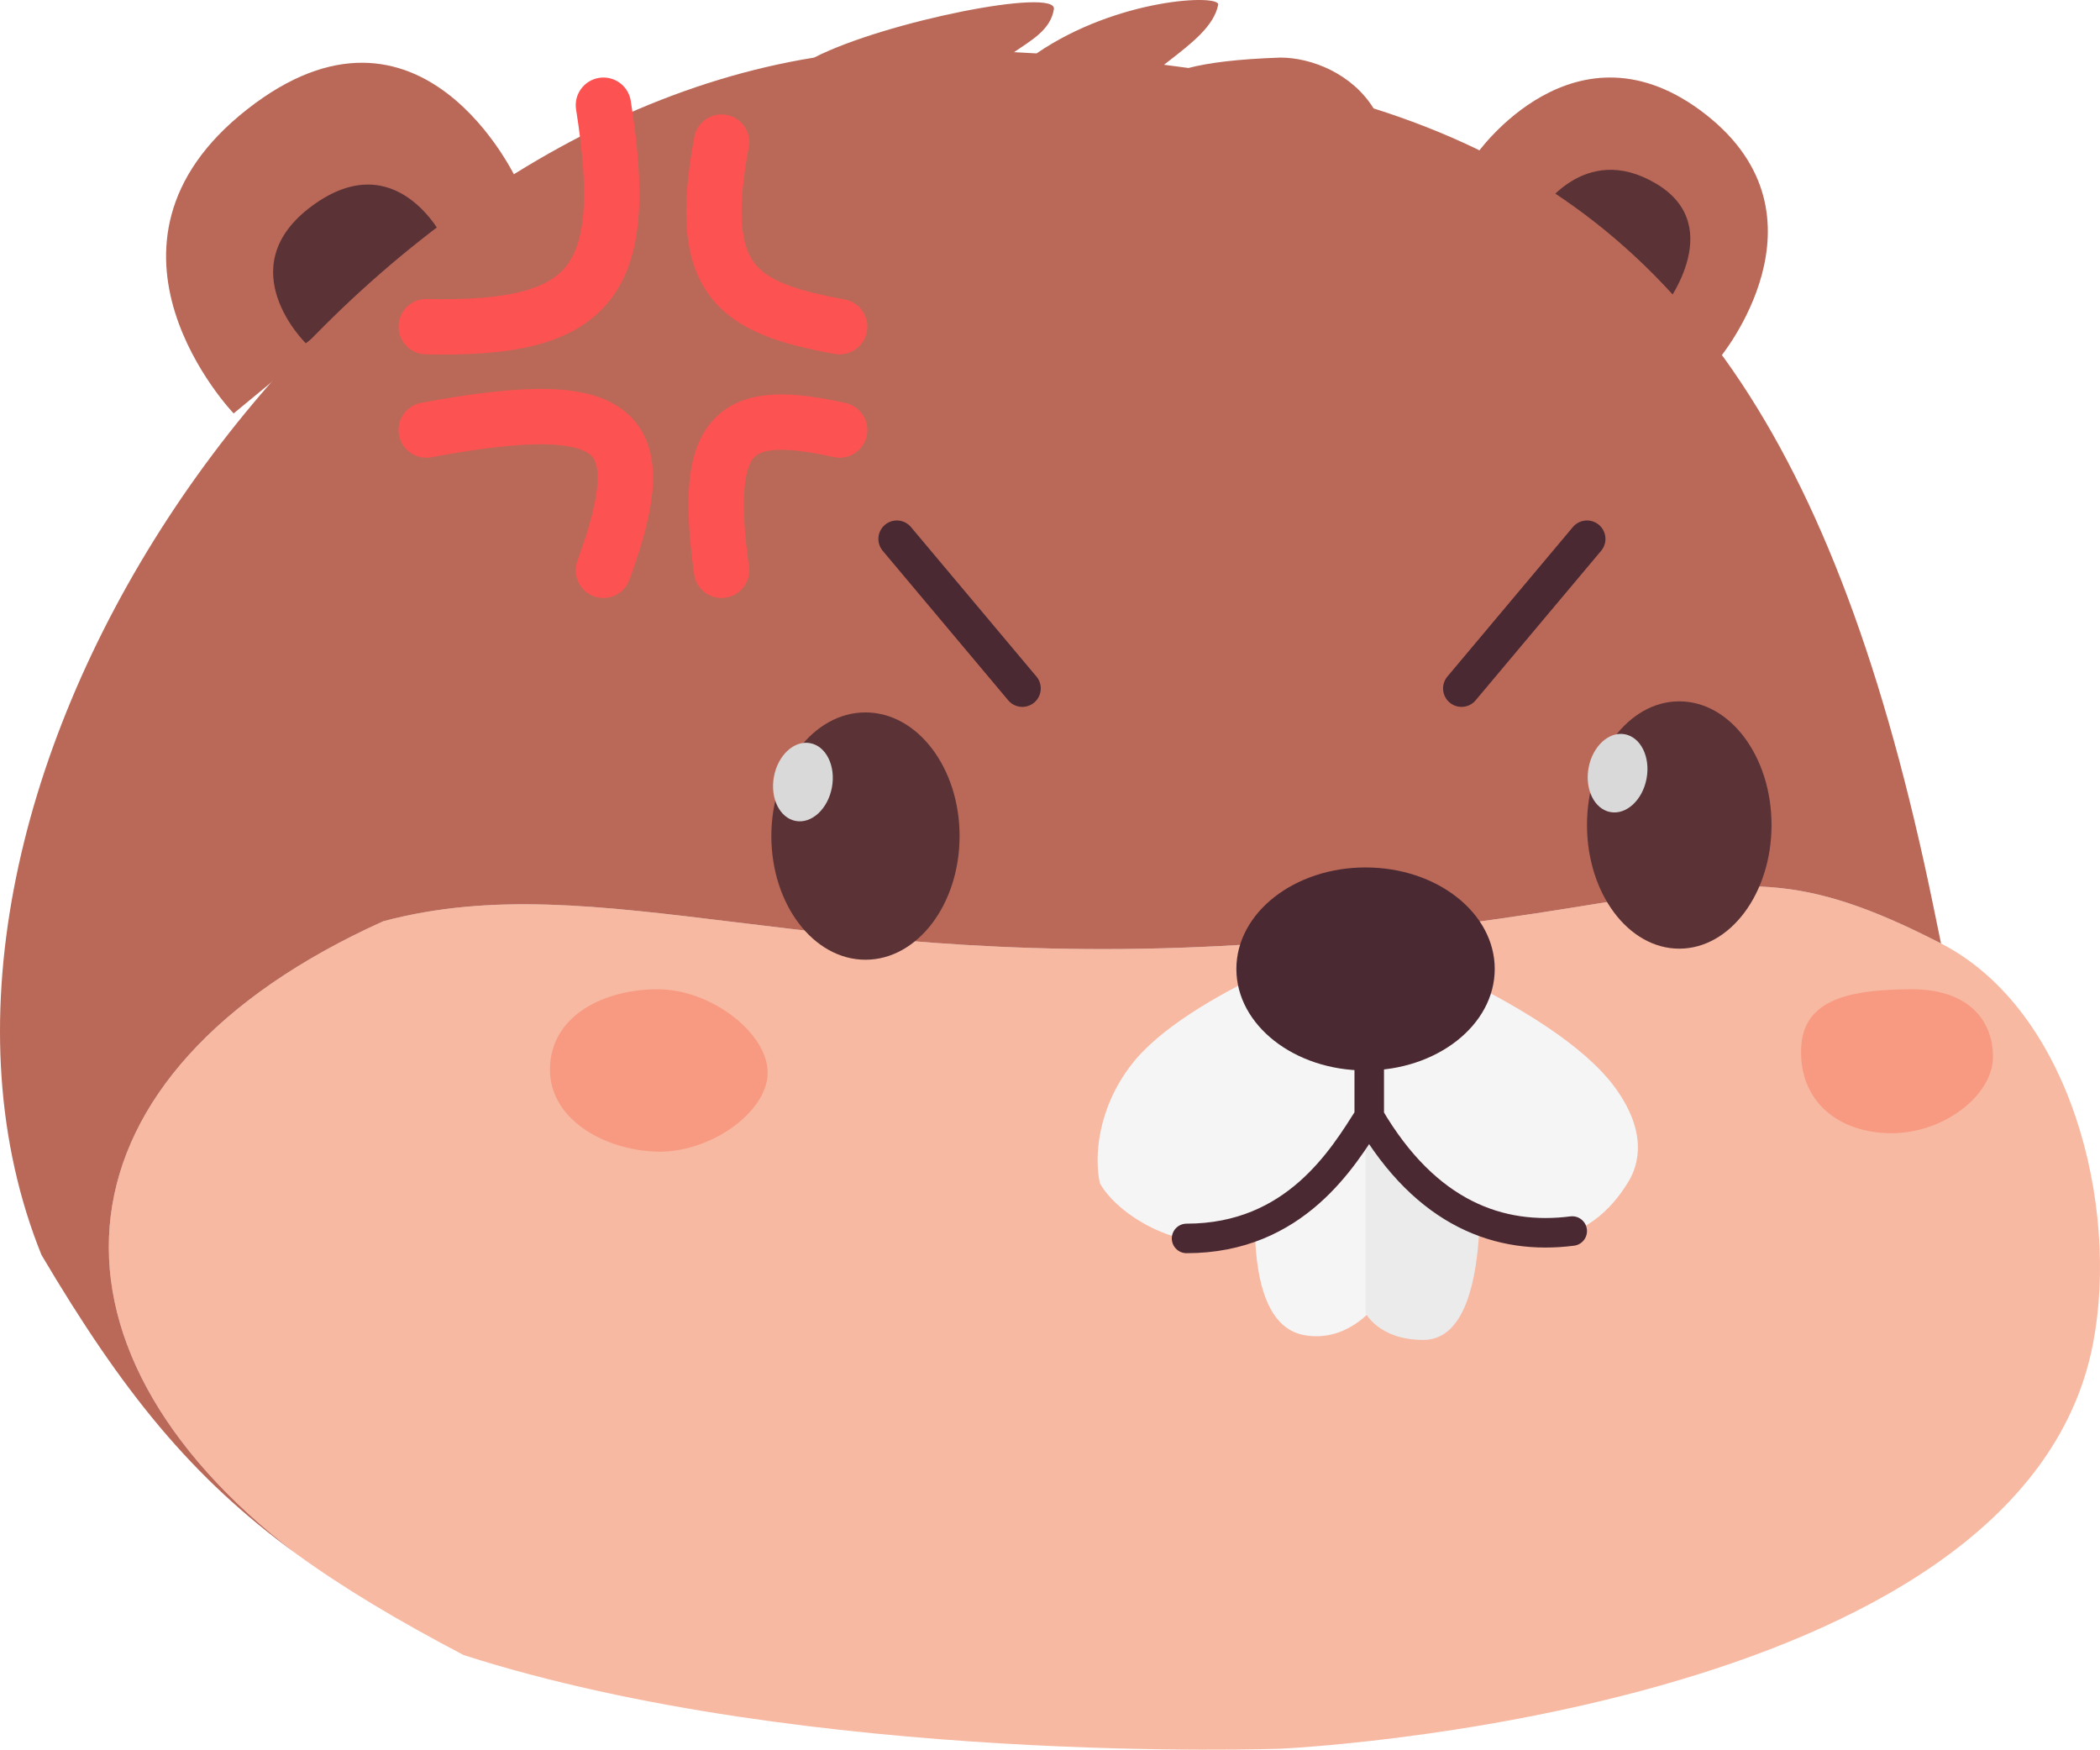 <svg width="569" height="474" viewBox="0 0 569 474" fill="none" xmlns="http://www.w3.org/2000/svg">
<path d="M140 48.729C140 48.729 114.131 -7.379 66.957 29.629C19.783 66.636 63.305 112 63.305 112L140 48.729Z" fill="#BA6958"/>
<path d="M120 64.362C120 64.362 107.474 38.965 84.632 55.716C61.79 72.467 82.863 93 82.863 93L120 64.362Z" fill="#5B3236"/>
<path d="M400 41.86C400 41.86 426.856 3.263 462.257 31.072C497.658 58.882 465.919 97 465.919 97L400 41.86Z" fill="#BA6958"/>
<path d="M417 57.709C417 57.709 428.959 37.945 448.766 49.772C468.572 61.599 450.354 84 450.354 84L417 57.709Z" fill="#5B3236"/>
<path d="M346.917 473.741C346.917 473.741 547.631 464.813 567.097 364.065C574.317 326.703 561.076 273.673 525.928 255.595C487.637 235.899 472.785 238.309 433.356 244.708C412.341 248.118 384.345 252.661 342.097 255.595C281.07 259.832 236.125 254.341 199.033 249.809C162.27 245.318 133.222 241.769 103.876 249.568C12.522 290.696 6.109 364.279 80.217 420.893C92.991 430.192 107.727 438.984 125.636 448.375C219.108 478.379 346.917 473.741 346.917 473.741Z" fill="#F7B9A2"/>
<path d="M220.583 15.601C81.902 37.963 -37.904 218.031 11.231 339.961C33.352 377.342 51.997 400.352 80.217 420.893C6.109 364.279 12.522 290.696 103.876 249.568C133.222 241.769 162.27 245.318 199.033 249.809C236.125 254.341 281.07 259.832 342.097 255.595C384.345 252.661 412.341 248.118 433.356 244.708C472.785 238.309 487.637 235.899 525.928 255.595C524.893 250.502 522.577 239.254 521.376 233.901C493.971 109.833 448.323 53.45 372.183 29.372C366.303 19.917 355.339 15.601 346.917 15.601C335.375 15.998 327.553 16.982 322.012 18.417C319.824 18.111 317.616 17.821 315.389 17.545C315.88 17.161 316.372 16.779 316.862 16.398C323.05 11.592 328.927 7.028 330.072 1.291C330.652 -1.612 302.845 -0.569 280.862 14.468C278.842 14.348 276.808 14.237 274.759 14.134C279.379 10.926 284.64 8.166 285.555 2.495C286.514 -3.454 239.849 5.748 220.583 15.601Z" fill="#BA6958"/>
<ellipse cx="234.5" cy="226.5" rx="25.5" ry="33.5" fill="#5B3236"/>
<ellipse cx="217.554" cy="211.865" rx="7.99" ry="10.72" transform="rotate(10.503 217.554 211.865)" fill="#D9D9D9"/>
<ellipse cx="455" cy="223.5" rx="25" ry="33.5" fill="#5B3236"/>
<ellipse cx="438.287" cy="209.456" rx="7.99" ry="10.72" transform="rotate(10.503 438.287 209.456)" fill="#D9D9D9"/>
<path d="M243 146L277 186.5" stroke="#4A2932" stroke-width="10" stroke-linecap="round" stroke-linejoin="round"/>
<path d="M430 146L396 186.5" stroke="#4A2932" stroke-width="10" stroke-linecap="round" stroke-linejoin="round"/>
<path d="M177.929 268.001C192.679 267.895 208 279.889 208 290.589C208 301.288 192.393 312.416 177.929 311.988C163.26 311.554 147.911 302.671 149.061 288.211C150.143 274.598 164.114 268.099 177.929 268.001Z" fill="#F89A81"/>
<path d="M517.756 268.001C532.91 267.899 540 276.028 540 286.348C540 296.667 526.5 307.401 511.64 306.988C496.57 306.57 486.916 296.854 488.098 282.908C489.21 269.778 503.563 268.096 517.756 268.001Z" fill="#F89A81"/>
<path fill-rule="evenodd" clip-rule="evenodd" d="M162.323 21.094C166.414 20.444 170.258 23.232 170.908 27.323C172.867 39.637 173.717 50.169 172.992 59.009C172.262 67.898 169.894 75.617 164.935 81.721C155.034 93.908 137.49 96.498 115.332 95.999C111.191 95.906 107.91 92.473 108.003 88.332C108.097 84.191 111.529 80.91 115.67 81.003C138.131 81.509 148.428 78.251 153.293 72.263C155.717 69.279 157.463 64.829 158.042 57.782C158.624 50.687 157.977 41.517 156.094 29.679C155.444 25.588 158.233 21.745 162.323 21.094ZM196.879 31.129C200.951 31.89 203.635 35.807 202.874 39.879C199.406 58.428 201.027 66.731 204.32 71.149C207.702 75.689 214.516 78.529 228.837 81.121C232.913 81.859 235.619 85.761 234.881 89.837C234.144 93.913 230.241 96.619 226.166 95.881C212.299 93.371 199.612 89.935 192.292 80.112C184.881 70.168 184.596 56.022 188.129 37.123C188.89 33.051 192.808 30.368 196.879 31.129ZM147.369 120.37C140.02 120.273 130.053 121.423 116.873 123.875C112.801 124.632 108.885 121.945 108.128 117.873C107.37 113.8 110.057 109.885 114.13 109.128C127.618 106.619 138.733 105.254 147.568 105.371C156.196 105.485 164.014 107.012 169.572 111.687C175.572 116.734 177.28 123.955 176.889 131.414C176.506 138.701 174.101 147.34 170.546 157.074C169.125 160.965 164.819 162.967 160.929 161.546C157.038 160.125 155.036 155.819 156.456 151.928C159.891 142.524 161.648 135.603 161.909 130.627C162.162 125.822 160.997 124.075 159.917 123.166C158.395 121.886 154.926 120.47 147.369 120.37ZM209.191 106.931C215.01 106.571 221.746 107.549 229.119 109.178C233.163 110.071 235.718 114.074 234.825 118.118C233.932 122.163 229.929 124.718 225.884 123.825C218.905 122.283 213.81 121.674 210.117 121.902C206.571 122.121 205.101 123.053 204.302 123.926C203.35 124.966 202.165 127.223 201.722 132.282C201.283 137.295 201.647 144.173 202.931 153.476C203.497 157.579 200.63 161.364 196.527 161.931C192.423 162.497 188.638 159.63 188.072 155.527C186.731 145.814 186.195 137.642 186.779 130.973C187.359 124.352 189.12 118.297 193.237 113.799C197.506 109.134 203.227 107.3 209.191 106.931Z" fill="#FD5252"/>
<path d="M353.333 361.692C333.499 358.054 341.666 310.763 341.666 310.763L372 295V354.416C372 354.416 364.822 363.799 353.333 361.692Z" fill="#F5F5F5"/>
<path d="M385.651 363C406.407 363 400.098 308.357 400.098 308.357L370 295V355.714C370 355.714 373.612 363 385.651 363Z" fill="#EBEBEB"/>
<path d="M306.5 288.5C321.582 268.822 367.966 253 367.966 253C367.966 253 420.983 272.042 437.5 294.5C447.806 308.512 442.761 317.681 441 320.5C438.263 324.882 431.11 335.081 417.5 335.5C403.577 335.928 367.966 306.5 367.966 306.5C367.966 306.5 349.758 330.969 333.5 335.5C319.294 339.459 302.499 328.831 298 320.5C296.499 313.5 297.302 300.5 306.5 288.5Z" fill="#F5F5F5"/>
<ellipse cx="370" cy="262.5" rx="35" ry="27.5" fill="#4A2932"/>
<path d="M371 267V302.5M371 302.5C364 313.5 351 335.5 321.5 335.5M371 302.5C386.5 329 406.5 336 426 333.5" stroke="#4A2932" stroke-width="8" stroke-linecap="round" stroke-linejoin="round"/>
</svg>
